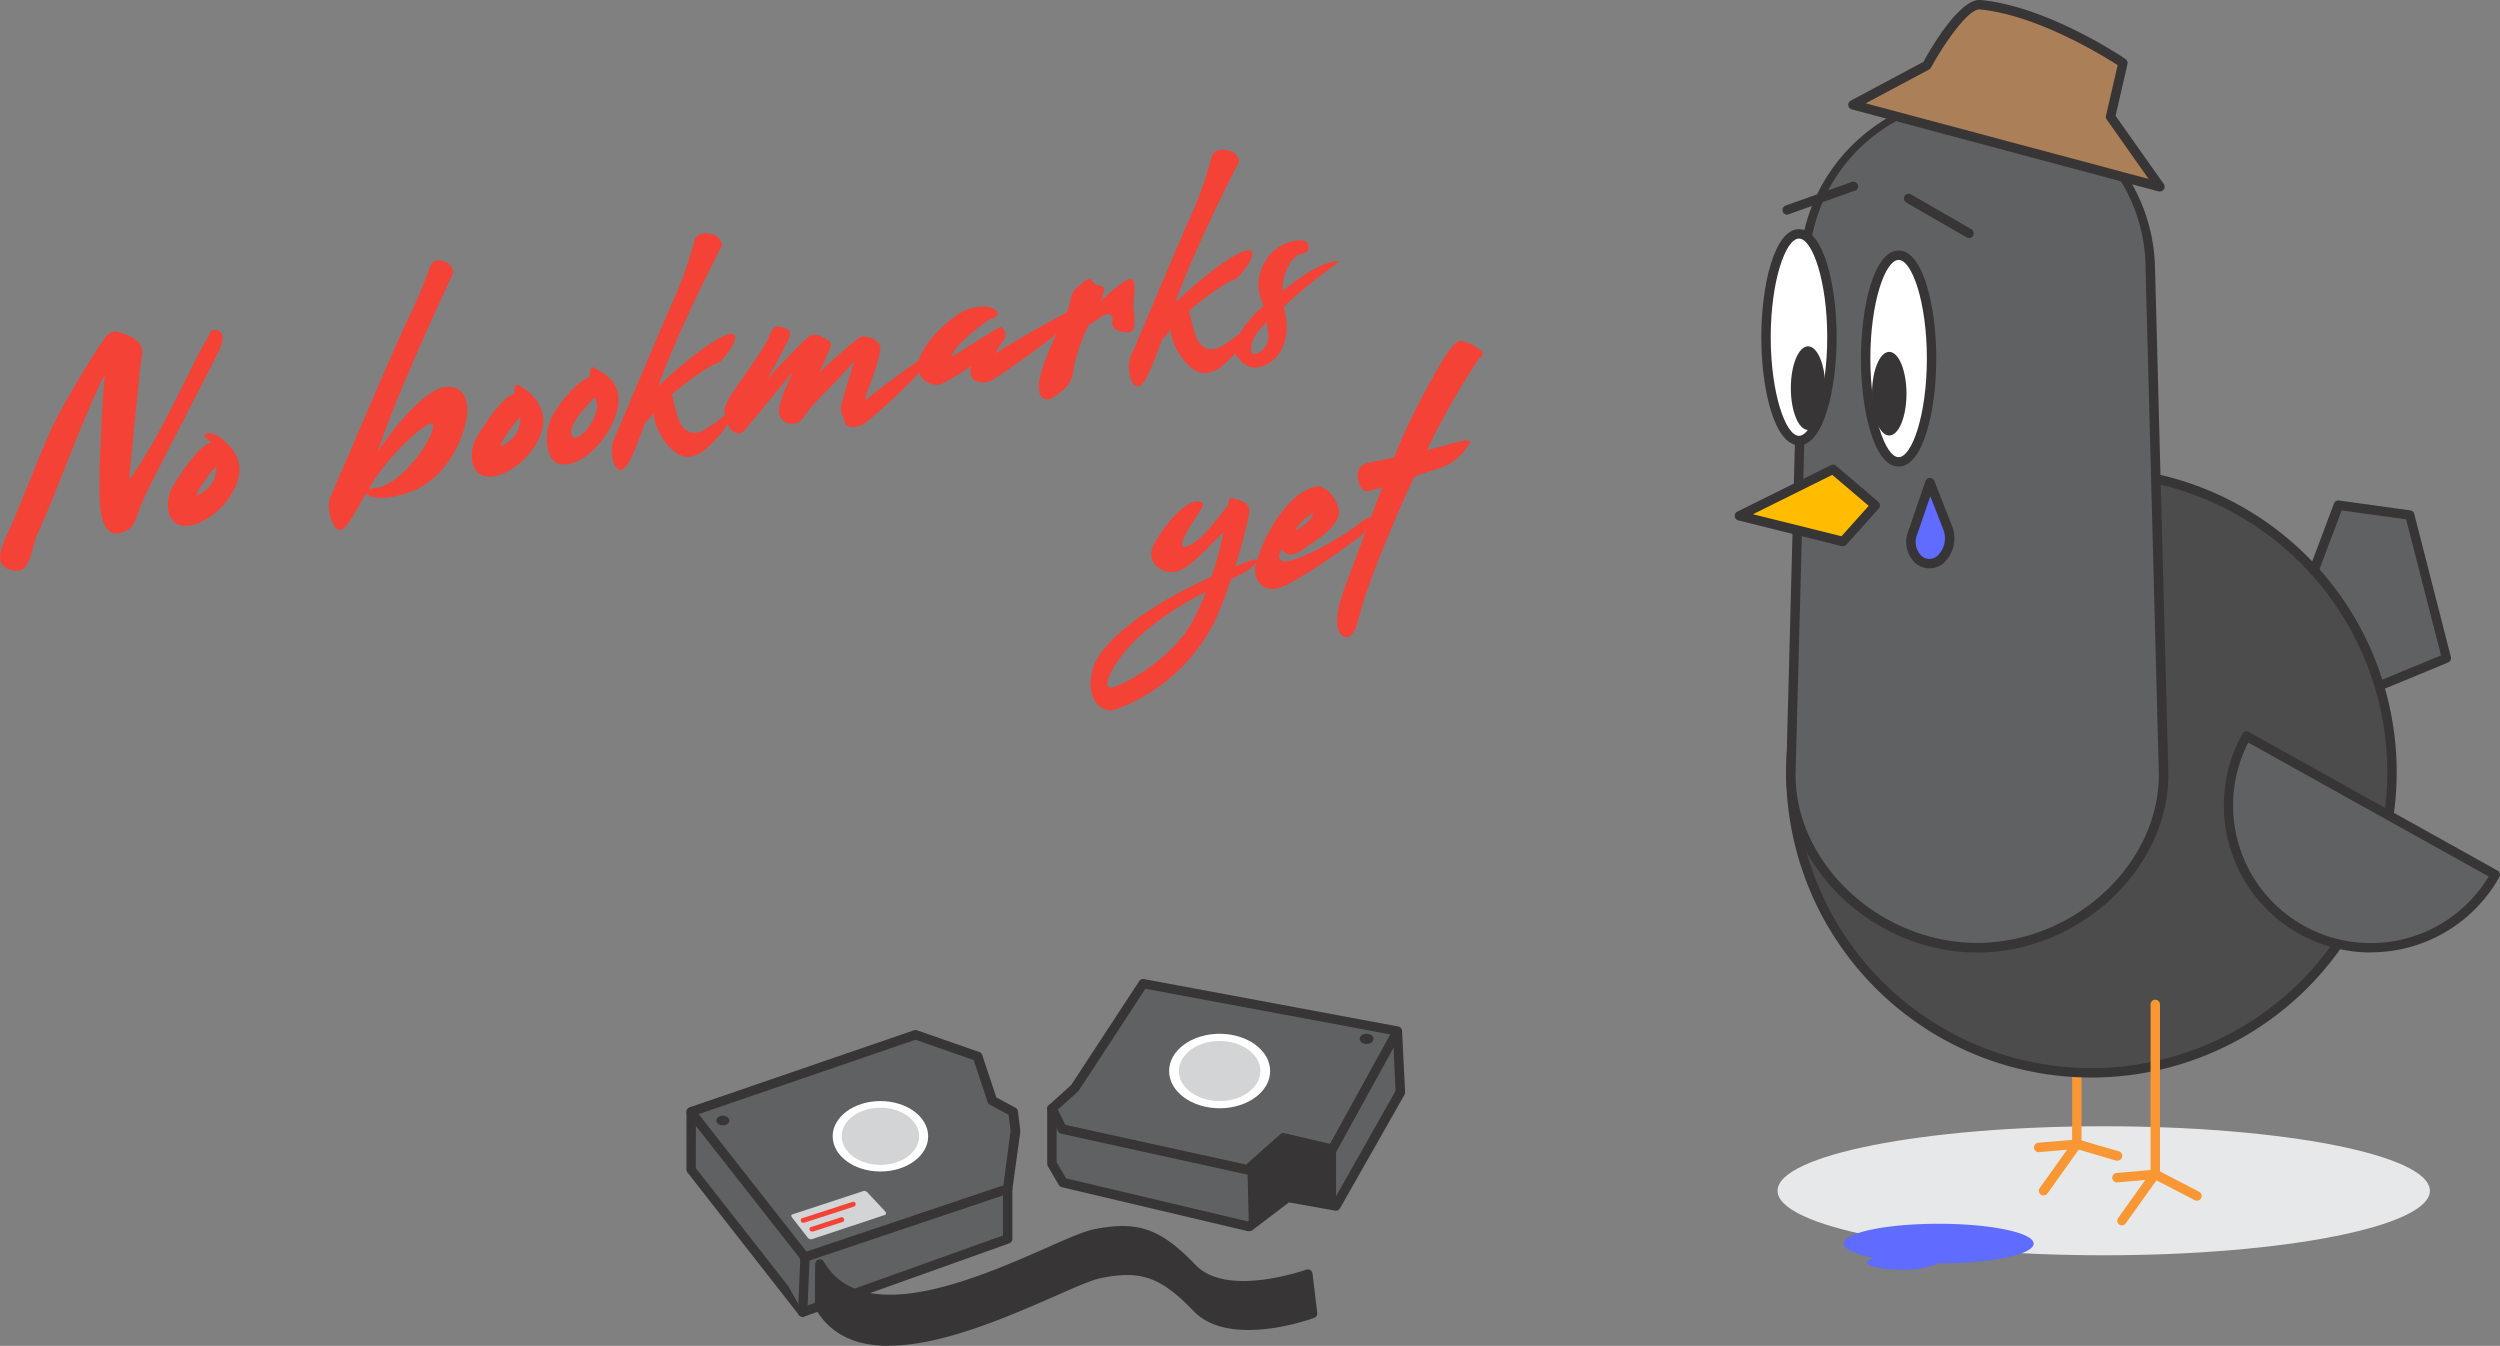 <svg xmlns="http://www.w3.org/2000/svg" viewBox="0 0 530.94 285.83"><rect x="0" y="0" width="530.94" height="285.83" fill="#808080" stroke="none"/><defs><style>.cls-1{fill:#e7e8e9;}.cls-2{fill:#5f6cff;}.cls-3{fill:#606163;}.cls-4{fill:#373535;}.cls-5{fill:#f89734;}.cls-6{fill:#4c4c4d;}.cls-7{fill:#fff;}.cls-8{fill:#ffbc00;}.cls-9{fill:#ab8059;}.cls-10{fill:#d2d4d5;}.cls-11{fill:#f44336;}</style></defs><title>no-bookmarks</title><g id="Layer_2" data-name="Layer 2"><g id="Layer_1-2" data-name="Layer 1"><g id="Layer_2-2" data-name="Layer 2"><g id="Layer_1-2-2" data-name="Layer 1-2"><ellipse class="cls-1" cx="446.78" cy="252.89" rx="69.27" ry="13.7"/><path class="cls-2" d="M411.74,259.9c-11.13,0-20.16,1.88-20.16,4.19,0,1.21,2.45,2.29,6.37,3.06-.92.26-1.47.59-1.47.94,0,.88,3.41,1.59,7.63,1.59a18.31,18.31,0,0,0,7.56-1.37h.07c11.13,0,20.16-1.88,20.16-4.19S422.87,259.9,411.74,259.9Z"/><path class="cls-3" d="M498.27,148.59l21.31-8.8-7.77-30.39-15.15-2.11-9.34,24.83,11,16.47Z"/><path class="cls-4" d="M498.27,149.59a1,1,0,0,1-.83-.45l-11-16.47a1,1,0,0,1-.1-.91l9.34-24.83a1,1,0,0,1,1.07-.64l15.15,2.11a1,1,0,0,1,.83.74l7.78,30.39a1,1,0,0,1-.59,1.17l-21.31,8.8a1,1,0,0,1-.34.09ZM488.42,132l10.22,15.36,19.78-8.17L511,110.3l-13.69-1.9Z"/><path class="cls-5" d="M434,253.89a1,1,0,0,1-.81-1.58l6.88-9.63V216.84a1,1,0,1,1,2,0V243a1,1,0,0,1-.19.58l-7.07,9.9a1,1,0,0,1-.81.4Z"/><path class="cls-5" d="M449.6,246.47a1,1,0,0,1-.28,0L441,244l-7.94.69a1,1,0,0,1-.17-2L441,242a1,1,0,0,1,.37,0l8.48,2.47a1,1,0,1,1-.28,2Z"/><circle class="cls-6" cx="444.16" cy="164.01" r="63.83"/><path class="cls-4" d="M444.16,228.84A64.83,64.83,0,1,1,509,164,64.83,64.83,0,0,1,444.16,228.84Zm0-127.66A62.83,62.83,0,1,0,507,164,62.83,62.83,0,0,0,444.16,101.18Z"/><path class="cls-3" d="M419.92,201.29c-20.3,0-39.58-16.46-39.58-36.76l2.83-107.44a36.76,36.76,0,1,1,73.51-1.21q0,.61,0,1.21l2.83,107.44c0,20.3-19.29,36.76-39.59,36.76Z"/><path class="cls-4" d="M419.92,202.29c-21.62,0-40.58-17.64-40.58-37.76l2.83-107.47a37.76,37.76,0,0,1,75.51,0l2.83,107.42c0,20.17-19,37.81-40.59,37.81Zm0-181a35.8,35.8,0,0,0-35.76,35.76l-2.83,107.47c0,19,18,35.73,38.58,35.73s38.58-16.71,38.58-35.76L455.67,57.12a35.8,35.8,0,0,0-35.75-35.78Z"/><ellipse class="cls-7" cx="403.22" cy="76.15" rx="7.01" ry="21.94"/><path class="cls-4" d="M403.22,99.09c-5.2,0-8-11.82-8-22.95s2.81-22.94,8-22.94,8,11.82,8,22.94S408.42,99.09,403.22,99.09Zm0-43.89c-2.84,0-6,9-6,20.94s3.17,20.95,6,20.95,6-9,6-20.95S406.06,55.2,403.22,55.2Z"/><ellipse class="cls-7" cx="382.07" cy="71.61" rx="7.01" ry="21.94"/><path class="cls-4" d="M382.06,94.56c-5.2,0-8-11.82-8-22.95s2.81-22.94,8-22.94,8,11.82,8,22.94S387.27,94.56,382.06,94.56Zm0-43.89c-2.84,0-6,9-6,20.94s3.17,20.95,6,20.95,6-9,6-20.95S384.9,50.67,382.06,50.67Z"/><path class="cls-5" d="M450.66,260.25a1,1,0,0,1-.81-1.58l6.88-9.64V213.31a1,1,0,0,1,2,0v36a1,1,0,0,1-.19.58l-7.07,9.9A1,1,0,0,1,450.66,260.25Z"/><path class="cls-5" d="M466.57,255a1,1,0,0,1-.46-.11l-8.58-4.46-7.84.68a1,1,0,0,1-.17-2l8.13-.71a1,1,0,0,1,.55.11l8.84,4.59a1,1,0,0,1-.46,1.89Z"/><path class="cls-8" d="M389.28,99.62l-19.85,9.87,22,5.47,6.88-7.67Z"/><path class="cls-4" d="M391.42,116h-.24l-22-5.48a1,1,0,0,1-.2-1.87l19.86-9.86a1,1,0,0,1,1.09.13l9,7.67A1,1,0,0,1,399,108l0,0-6.87,7.67a1,1,0,0,1-.74.31Zm-19.13-6.79,18.79,4.68,5.79-6.46-7.74-6.58Z"/><path class="cls-3" d="M529.95,185.76l-52.84-29.43a30.24,30.24,0,1,0,52.84,29.43Z"/><path class="cls-4" d="M503.48,202.28a31.23,31.23,0,0,1-27.24-46.43,1,1,0,0,1,1.36-.39h0l52.82,29.43a1,1,0,0,1,.39,1.36h0a31.27,31.27,0,0,1-27.33,16Zm-26-44.58a29.24,29.24,0,0,0,51.06,28.44ZM379.55,45.6a1,1,0,0,1-.33-1.94l14-5a1,1,0,0,1,.79,1.84l-.12,0-14,5a1,1,0,0,1-.34.06Z"/><path class="cls-9" d="M450.87,13.39S434.79,2.42,420.58,1c-4.16-.4-11.36,12.88-11.36,12.88l-15.7,8.37,65.21,17.41L448.24,24.82Z"/><path class="cls-4" d="M458.73,40.66a1,1,0,0,1-.26,0l-65.2-17.44a1,1,0,0,1-.21-1.85l15.43-8.23C410,10.33,416.25-.44,420.68,0c14.29,1.42,30.09,12.1,30.74,12.55a1,1,0,0,1,.41,1.05l-2.53,11,10.23,14.48a1,1,0,0,1-.82,1.58Zm-62.5-18.72L456.32,38l-8.9-12.62a1,1,0,0,1-.16-.8l2.48-10.75c-3-1.92-17-10.61-29.26-11.83h-.11c-2.43,0-7.44,7.17-10.27,12.36a1,1,0,0,1-.41.4Z"/><ellipse class="cls-4" cx="401.23" cy="83.61" rx="3.66" ry="8.88"/><ellipse class="cls-4" cx="383.99" cy="82.43" rx="3.66" ry="8.88"/><path class="cls-4" d="M418.15,50.54a1,1,0,0,1-.5-.13L404.82,43a1,1,0,0,1,1-1.73l12.84,7.41a1,1,0,0,1-.5,1.87Z"/><path class="cls-2" d="M413.64,112l-3.76-9.57-3.77,11a5.07,5.07,0,0,0,1.1,5.12,3.51,3.51,0,0,0,5,.13l0,0A6.15,6.15,0,0,0,413.64,112Z"/><path class="cls-4" d="M409.78,120.7h-.09a4.48,4.48,0,0,1-3.21-1.42,6.07,6.07,0,0,1-1.32-6.13l3.77-11a1,1,0,0,1,1.88,0l3.76,9.57a7.14,7.14,0,0,1-1.63,7.7A4.47,4.47,0,0,1,409.78,120.7Zm.17-15.31-2.89,8.41a4.07,4.07,0,0,0,.88,4.11,2.49,2.49,0,0,0,1.78.79,2.59,2.59,0,0,0,1.81-.72,5.15,5.15,0,0,0,1.17-5.55Z"/><path class="cls-3" d="M146.76,236.12l47.63-16.36,13.23,4.62,3.09,9.35,4.41,2.39.51,4.06L214,252.52V263.1l-43.5,15.57-23.72-30.25Z"/><path class="cls-4" d="M170.48,279.67a1,1,0,0,1-.79-.38L146,249a1,1,0,0,1-.21-.62V236.12a1,1,0,0,1,.67-.95l47.63-16.36a1,1,0,0,1,.66,0l13.23,4.62a1,1,0,0,1,.62.63l3,9,4.06,2.2a1,1,0,0,1,.52.75l.51,4.07a1,1,0,0,1,0,.26L215,252.61v10.51a1,1,0,0,1-.66.94l-43.55,15.55a1,1,0,0,1-.33.06Zm-22.72-31.59,23.06,29.41L213,262.39v-9.87a1,1,0,0,1,0-.13l1.63-12.21-.43-3.43-4-2.15a1,1,0,0,1-.47-.57l-2.93-8.88-12.37-4.34-46.63,16Z"/><path class="cls-3" d="M146.76,236.12,171,267l-.49,11.69"/><path class="cls-4" d="M170.48,279.67a1,1,0,0,1-1-1l.48-11.32-24-30.58a1,1,0,0,1,1.57-1.23l24.21,30.87a1,1,0,0,1,.21.66l-.5,11.69A1,1,0,0,1,170.48,279.67Z"/><path class="cls-3" d="M214,252.52,171,267"/><path class="cls-4" d="M171,268a1,1,0,0,1-.32-2l43-14.46a1,1,0,1,1,.64,1.9h0l-43,14.46a1,1,0,0,1-.32,0Z"/><path class="cls-3" d="M296.81,219l.64,13-13.7,24.14-10.26-1.84-8.25,6.23-39.51-9.35-2.33-4V235.47"/><path class="cls-4" d="M265.24,261.47H265l-39.51-9.34a1,1,0,0,1-.63-.47l-2.33-4a1,1,0,0,1-.13-.5V235.47a1,1,0,0,1,2,0v11.36l2,3.43L265,259.4l7.87-5.94a1,1,0,0,1,.78-.19l9.57,1.71,13.16-23.28L295.81,219a1,1,0,0,1,1.95-.05l.65,13a1,1,0,0,1-.13.54l-13.7,24.13a1,1,0,0,1-1,.49l-9.84-1.75-7.9,6a1,1,0,0,1-.6.1Z"/><path class="cls-3" d="M242.77,208.9l54,10.07L283,244.09l-10.43-2.45-7.62,6.78-39.35-8.64-2.18-4.31,4.86-4.4Z"/><path class="cls-4" d="M264.93,249.42h-.21l-39.35-8.65a1,1,0,0,1-.68-.53l-2.18-4.31a1,1,0,0,1,.22-1.19l4.76-4.31,14.45-22.06a1,1,0,0,1,1-.44l54,10.07a1,1,0,0,1,.69,1.47L283.8,244.59a1,1,0,0,1-1.1.49l-9.92-2.33-7.23,6.43a1,1,0,0,1-.62.24ZM226.26,238.9l38.39,8.43,7.24-6.44a1,1,0,0,1,.89-.23l9.68,2.27,12.8-23.25-52-9.69L229.11,231.6a1,1,0,0,1-.17.19l-4.29,3.89Z"/><ellipse class="cls-7" cx="186.98" cy="241.32" rx="10.14" ry="7.48"/><ellipse class="cls-7" cx="259.02" cy="227.46" rx="10.73" ry="7.91"/><ellipse class="cls-4" cx="153.52" cy="237.97" rx="1.38" ry="1.03"/><ellipse class="cls-4" cx="290.23" cy="220.63" rx="1.46" ry="1.09"/><ellipse class="cls-10" cx="186.98" cy="241.32" rx="8.23" ry="6.07"/><ellipse class="cls-10" cx="259.02" cy="227.46" rx="8.66" ry="6.38"/><path class="cls-4" d="M264.93,248.42l.31,12,8.25-6.23,10.26,1.84V244.27l-11.2-2.63Zm-90.81,20.13c11.24,19.29,49.65-4.67,58.46-6.44s13.35-.24,20.61,7.31,24.55,1.2,24.55,1.2l1,8.35s-17.29,6.34-24.55-1.2-11.8-9.08-20.61-7.31-48.28,26.29-59.52,7Z"/><path class="cls-4" d="M188.78,285.83c-6.57,0-12.22-2.09-15.58-7.86a1,1,0,0,1-.14-.51l.06-8.92A1,1,0,0,1,175,268c8.24,14.13,32.67,3.43,47.27-3,4.48-2,8-3.52,10.13-3.94,9.25-1.85,14.08-.15,21.53,7.6,6.72,7,23.32,1,23.48,1a1,1,0,0,1,1.34.82l1,8.35a1,1,0,0,1-.65,1.06c-.73.27-18,6.48-25.61-1.45-6.95-7.22-11.18-8.73-19.7-7-1.9.38-5.6,2-9.89,3.9-9.82,4.28-23.82,10.45-35.1,10.45Zm-13.71-8.63c8.37,13.77,33.16,2.85,48-3.68,4.58-2,8.19-3.61,10.31-4,9.24-1.85,14.07-.15,21.53,7.6,5.91,6.14,19.42,2.28,22.74,1.21L276.9,272c-4.15,1.32-17.85,5-24.42-1.85-6.95-7.22-11.18-8.73-19.7-7-1.9.38-5.52,2-9.72,3.81-14.28,6.26-37.6,16.48-48,4.72Z"/><path class="cls-10" d="M188,258l-15.65,5.2a1,1,0,0,1-.87-.43l-3.23-4.15c-.25-.31-.26-.63,0-.7l15.2-5a1,1,0,0,1,.87.43l3.68,3.93c.22.3.23.61,0,.72Z"/><path class="cls-11" d="M170.7,259.66a.51.51,0,1,1-.15-1l10.5-3.41a.52.52,0,1,1,.31,1l-10.5,3.41Zm1.87,1.87a.51.51,0,1,1-.15-1l6.18-2a.52.52,0,1,1,.31,1l-6.18,2Z"/></g></g><path class="cls-11" d="M46.54,74.43c-3,6.06-13,25.22-15.6,30.56s-1.65,7.41-5.84,8.28c-1.23.27-2.9-.45-3.65-4.32-.5-2.6-.34-10,0-16.63.17-3.89.41-8.12.77-12.7-4,7.53-11.59,28.41-13.8,32.76S6.85,123,1.66,120.8c-2.16-.9-2.35-2.9.29-8.24,1-2.07,6.25-15.29,8.4-20.23,2.15-5.26,11.06-19.74,12.29-21s2.1-1,3.52-.5c4.57,1.49,4.27,3.7,3.78,5.88-.18,1.14-.72,7.32-1.38,13.39l-1.14,11.78C33.63,93.75,40.93,77,43.82,72.18c.68-1,.74-1.63,1-1.87a1.61,1.61,0,0,1,2.47,1.3A6.71,6.71,0,0,1,46.54,74.43Z"/><path class="cls-11" d="M50.63,101.55c-1.34,5.52-7.5,10.39-11.52,10.12s-4.09-5.56-2.43-8.32,5.22-8.18,7.45-9.07L44.8,94a1.62,1.62,0,0,0-.68-.68c-2-1.38.61-1.54,1.6-1S52,96,50.63,101.55Zm-5.37.67A6.64,6.64,0,0,0,45.93,99a30.37,30.37,0,0,0-4.18,5.92C41.62,105.69,44.09,104.18,45.26,102.22Z"/><path class="cls-11" d="M96.13,58.28c-.43.79-12.64,27-15.83,37.55,4.12-6.3,10.34-13,13.92-13.59,3.76-.61,5.56,2.18,4.9,6.42S95,102,86.44,104.73s-10.5-.86-7-1.09c6.11-.2,14-12.62,12.31-13.65-.93-.51-6.53,4.27-10.59,9.57s-7.06,12.94-8.86,13-3.1-5-2.12-7.06S83.27,74.84,86,69.16a123.72,123.72,0,0,0,5.34-12.53c.43-1.05,1.23-1.9,3.52-.9C95.75,56.12,96.56,57.49,96.13,58.28Z"/><path class="cls-11" d="M115.17,91.11c-1.34,5.52-7.5,10.39-11.52,10.12s-4.09-5.56-2.43-8.32,5.23-8.18,7.45-9.07l.68-.31c-.19-.36-.19-2.26.92-1.66S116.51,85.59,115.17,91.11Zm-5.37.67a6.64,6.64,0,0,0,.67-3.25,30.43,30.43,0,0,0-4.18,5.92C106.17,95.25,108.64,93.74,109.8,91.78Zm21.35-5c-1.28,6.17-7.5,12.22-11.51,11.82-4.32,0-4-7.15-2.44-10.09s5.23-7.27,7.45-8.15l.68-.37c-.12-.24-.13-2.6.92-1.85S132.43,80.59,131.15,86.76Zm-4.63.94a3.52,3.52,0,0,0-.32-3.36c-1.85,2.26-6.28,6.52-4.48,8.46C122.22,93.64,125.54,91.27,126.52,87.7Z"/><path class="cls-11" d="M152.18,77.2c-1,.17-5.55,3.19-9.49,6.58.44,1.5.75,3.42,1.5,5.46s2.54,3.39,4.95,2.28a30.05,30.05,0,0,0,5.36-3.82c1.66-1.32,1,1.87-2,5.1s-4.13,3.88-6,4.18c-3.64.59-7.67-5.77-7.68-9.24a11.64,11.64,0,0,1-1.79,2c-2.27,6.13-3.74,10-5.16,10.07-1.73.08-2.48-4.45-1.5-6.51s9.26-22,13.44-31.33a83.32,83.32,0,0,0,3.74-11.09c.43-1.05,1.91-1.88,4.32-.9.93.37,1.73,1.75,1.3,2.54-.43.53-9.46,18.43-13.38,29.48,5.48-5.15,12.63-10.82,15.47-11.08S153.35,77.2,152.18,77.2Z"/><path class="cls-11" d="M194.41,80c-2.4,2.62-9.42,9.06-10.9,10s-4.26,1.28-4.26-1.15a3.51,3.51,0,0,1-.5-3.13c.31-1.16.92-3.42,1.59-5.43l1.1-3.65c-2,2.61-7.51,7.83-9.29,10s-1.78,3-3.45,3.31A2.75,2.75,0,0,1,165.42,87a17.64,17.64,0,0,1,1.53-4.77c.43-1.05.92-2.11,1.47-3.25-2.58,3-7.81,9.52-9.29,11.2s-1.54,2.35-3.21,1.57-1.49-3.49-2-3.94.55-2.91,1.78-4.61,6.89-9.83,7.38-11.15,1.23-2.89,2-2.69a3.77,3.77,0,0,1,2,.52c.68.35,1.05.75.38,2.23-.43.79-1.41,2.78-2.46,4.72l-2,3.66c1.66-2,7.82-8.28,8.37-8.69.68-.57,1.36-1.14,3.33-.21s2,1.58,1.55,2.44L175,76.92l-1,2.13c4.25-3.9,7.64-6.8,8.56-7.41s4.57.37,4.39,2.43c0,1.83-2,7.14-3.18,10.28.06.51.25.61.5.31,1.29-1.32,10.17-7.67,12.08-9S196.81,77.38,194.41,80Z"/><path class="cls-11" d="M202.18,75.66c.62-.1,9.92-6.39,10.42-6.21a2,2,0,0,1,.56,2.86c-1,1.4-2.46,3.54-.86,2.24s12.7-7.43,15-8.58.38,2.23-2.76,4.84-12,8.88-13.8,9.9-5.62.71-4.45-3a46.7,46.7,0,0,1-6.16,3.75c-1.42.75-5.68-.06-5-4.56s7.69-10.09,9.66-10.93,5.31-1.51,7,.18c.43.39-.18,1.47-1,1.4C210,67.65,202.17,73.63,202.18,75.66Z"/><path class="cls-11" d="M239.89,70.55c-1.11.18-4-.34-3.65-2.16s-1-2.07-2.29-1.14c-.43.33-1.54,1-2.71,1.82a35.5,35.5,0,0,0-2.51,6.24c-1.35,3.76.14,5.35-4.11,8.46-1.73,1.26-3.08,1.61-3.77-.11C219.29,79.78,226,68,226.78,65.79s.42-3.21,1.78-4.55c2-1.83,2.77-2.61,3.7-1.25s3.52-.5,1.43,4c2.46-2.23,5-4.48,6.16-4.67,2-.33.63,3.63.94,6.53S241.06,70.36,239.89,70.55Z"/><path class="cls-11" d="M262,59.44c-1,.17-5.55,3.19-9.49,6.58.44,1.5.75,3.42,1.5,5.46s2.54,3.39,4.95,2.28a30,30,0,0,0,5.36-3.82c1.66-1.32,1,1.87-2,5.1s-4.13,3.88-6,4.18c-3.64.59-7.67-5.77-7.68-9.24a11.64,11.64,0,0,1-1.79,2c-2.27,6.13-3.74,10-5.16,10.07-1.73.08-2.48-4.45-1.5-6.51s9.26-22,13.44-31.33a83.29,83.29,0,0,0,3.74-11.09c.43-1.05,1.91-1.88,4.32-.9.93.38,1.73,1.75,1.3,2.54-.43.53-9.46,18.43-13.38,29.48,5.48-5.15,12.63-10.82,15.47-11.08S263.19,59.44,262,59.44Z"/><path class="cls-11" d="M283.86,56a108.61,108.61,0,0,0-11.15,9.08,6.52,6.52,0,0,0,.25,1.53c.75,3.61.08,7.33-2.2,9.53s-5,2.38-6.54,1.12c-.68-.41-1.18-1.32-1.67-1.7s-.25-2.78.79-4.78a23.49,23.49,0,0,1,5-5.8c-.19-.69-.5-1.3-.68-2-1.18-3.54.47-7,2-8.84,2.34-2.87,6.35-3.39,7.4-3a1.51,1.51,0,0,1,.63,2.19c-.31.38-.49.41-1,.5-1.54.25-2.77,1.63-3.69,4.07a10.47,10.47,0,0,0-.61,3.9c1.66-1.32,3.39-2.58,4.81-3.53C281.76,55.26,285.53,55,283.86,56ZM269,68.39l-.31.31c-3.08,3.05-3,5-3,5.73a1.31,1.31,0,0,0,.56.83,3.93,3.93,0,0,0,3-2.77C269.52,71.39,269.21,70.13,269,68.39Z"/><path class="cls-11" d="M265.77,118.95c2.16-.61,1.36,1.09-2.34,3.06l-2,1a75.86,75.86,0,0,1-3.62,9.3,38.26,38.26,0,0,1-20.63,18.27c-3.39,1.4-6.92-2.48-5-8.75,1.59-5.24,10.52-12.78,25.08-19.32a80.73,80.73,0,0,0,2.63-9.53c-3.94,3.85-6.65,7-9.36,8.2s-6.73-1-5.94-4.35c.55-2,3.75-6.57,6.27-8.62,2.16-1.72,2.77-1.76,3.76-1.72,1.54.14.74,1.19,0,2.42-1,1.47-6.7,9.73-1.28,6.5,2.46-1.45,6.09-6.29,7.51-8.23.12-1.13.37-1.57.67-1.42,1.05.35,4,.59,3.84,3a105.14,105.14,0,0,1-3.05,11.57Zm-9.68,6.74a66.29,66.29,0,0,0-12.88,8.37c-7.27,6.29-9.53,12.55-7,11.94S249,140,253.4,131.7A50.11,50.11,0,0,0,256.1,125.69Z"/><path class="cls-11" d="M289.28,113.58c-1.85,1.54-12.57,9.24-16.89,11s-6.24-1.61-5.75-4.31a32.07,32.07,0,0,1,6.26-12.41c3.14-3.65,5.73-4.53,7-4.54,1.73-.08,4.14,2.54,4.46,5.17s-3.57,5.43-6,7.07-4.5,3.54-6.11,1.05c-.49.8-1.54,3.2,1.67,2.48s10.42-4.5,14.73-7.89S291.06,112,289.28,113.58ZM275,112.74c1.11-.51,3.58-2.08,3.88-3.77A10.34,10.34,0,0,0,275,112.74Z"/><path class="cls-11" d="M313.81,76.59a155.83,155.83,0,0,0-10.75,19c1.79-.49,3.39-.81,4.57-1.2,4-1.17,4.75-1,4.57-.48a11.31,11.31,0,0,1-6.41,5.49c-1.42.49-3.39,1.07-5.43,1.86-.74,1.63-1.53,3.2-2.33,5.09-8.53,19.4-9.13,24-9.81,26.22s-2.21,3.7-3.51,2.07-.82-5.57,1.08-10.33c1-2.71,4.35-11.84,7.78-20.85a24.77,24.77,0,0,1-3,.81c-2.1.54-3-4.43-1.37-5.35s1.29-.54,3.39-1.07c.49-.08,1.79-.35,3.46-.69,1.72-4.21,3.43-8,4.85-10.74,5.16-9.81,7.74-14,9.22-14s4.57,1.75,4.76,2.51S314.24,75.8,313.81,76.59Z"/></g></g></svg>